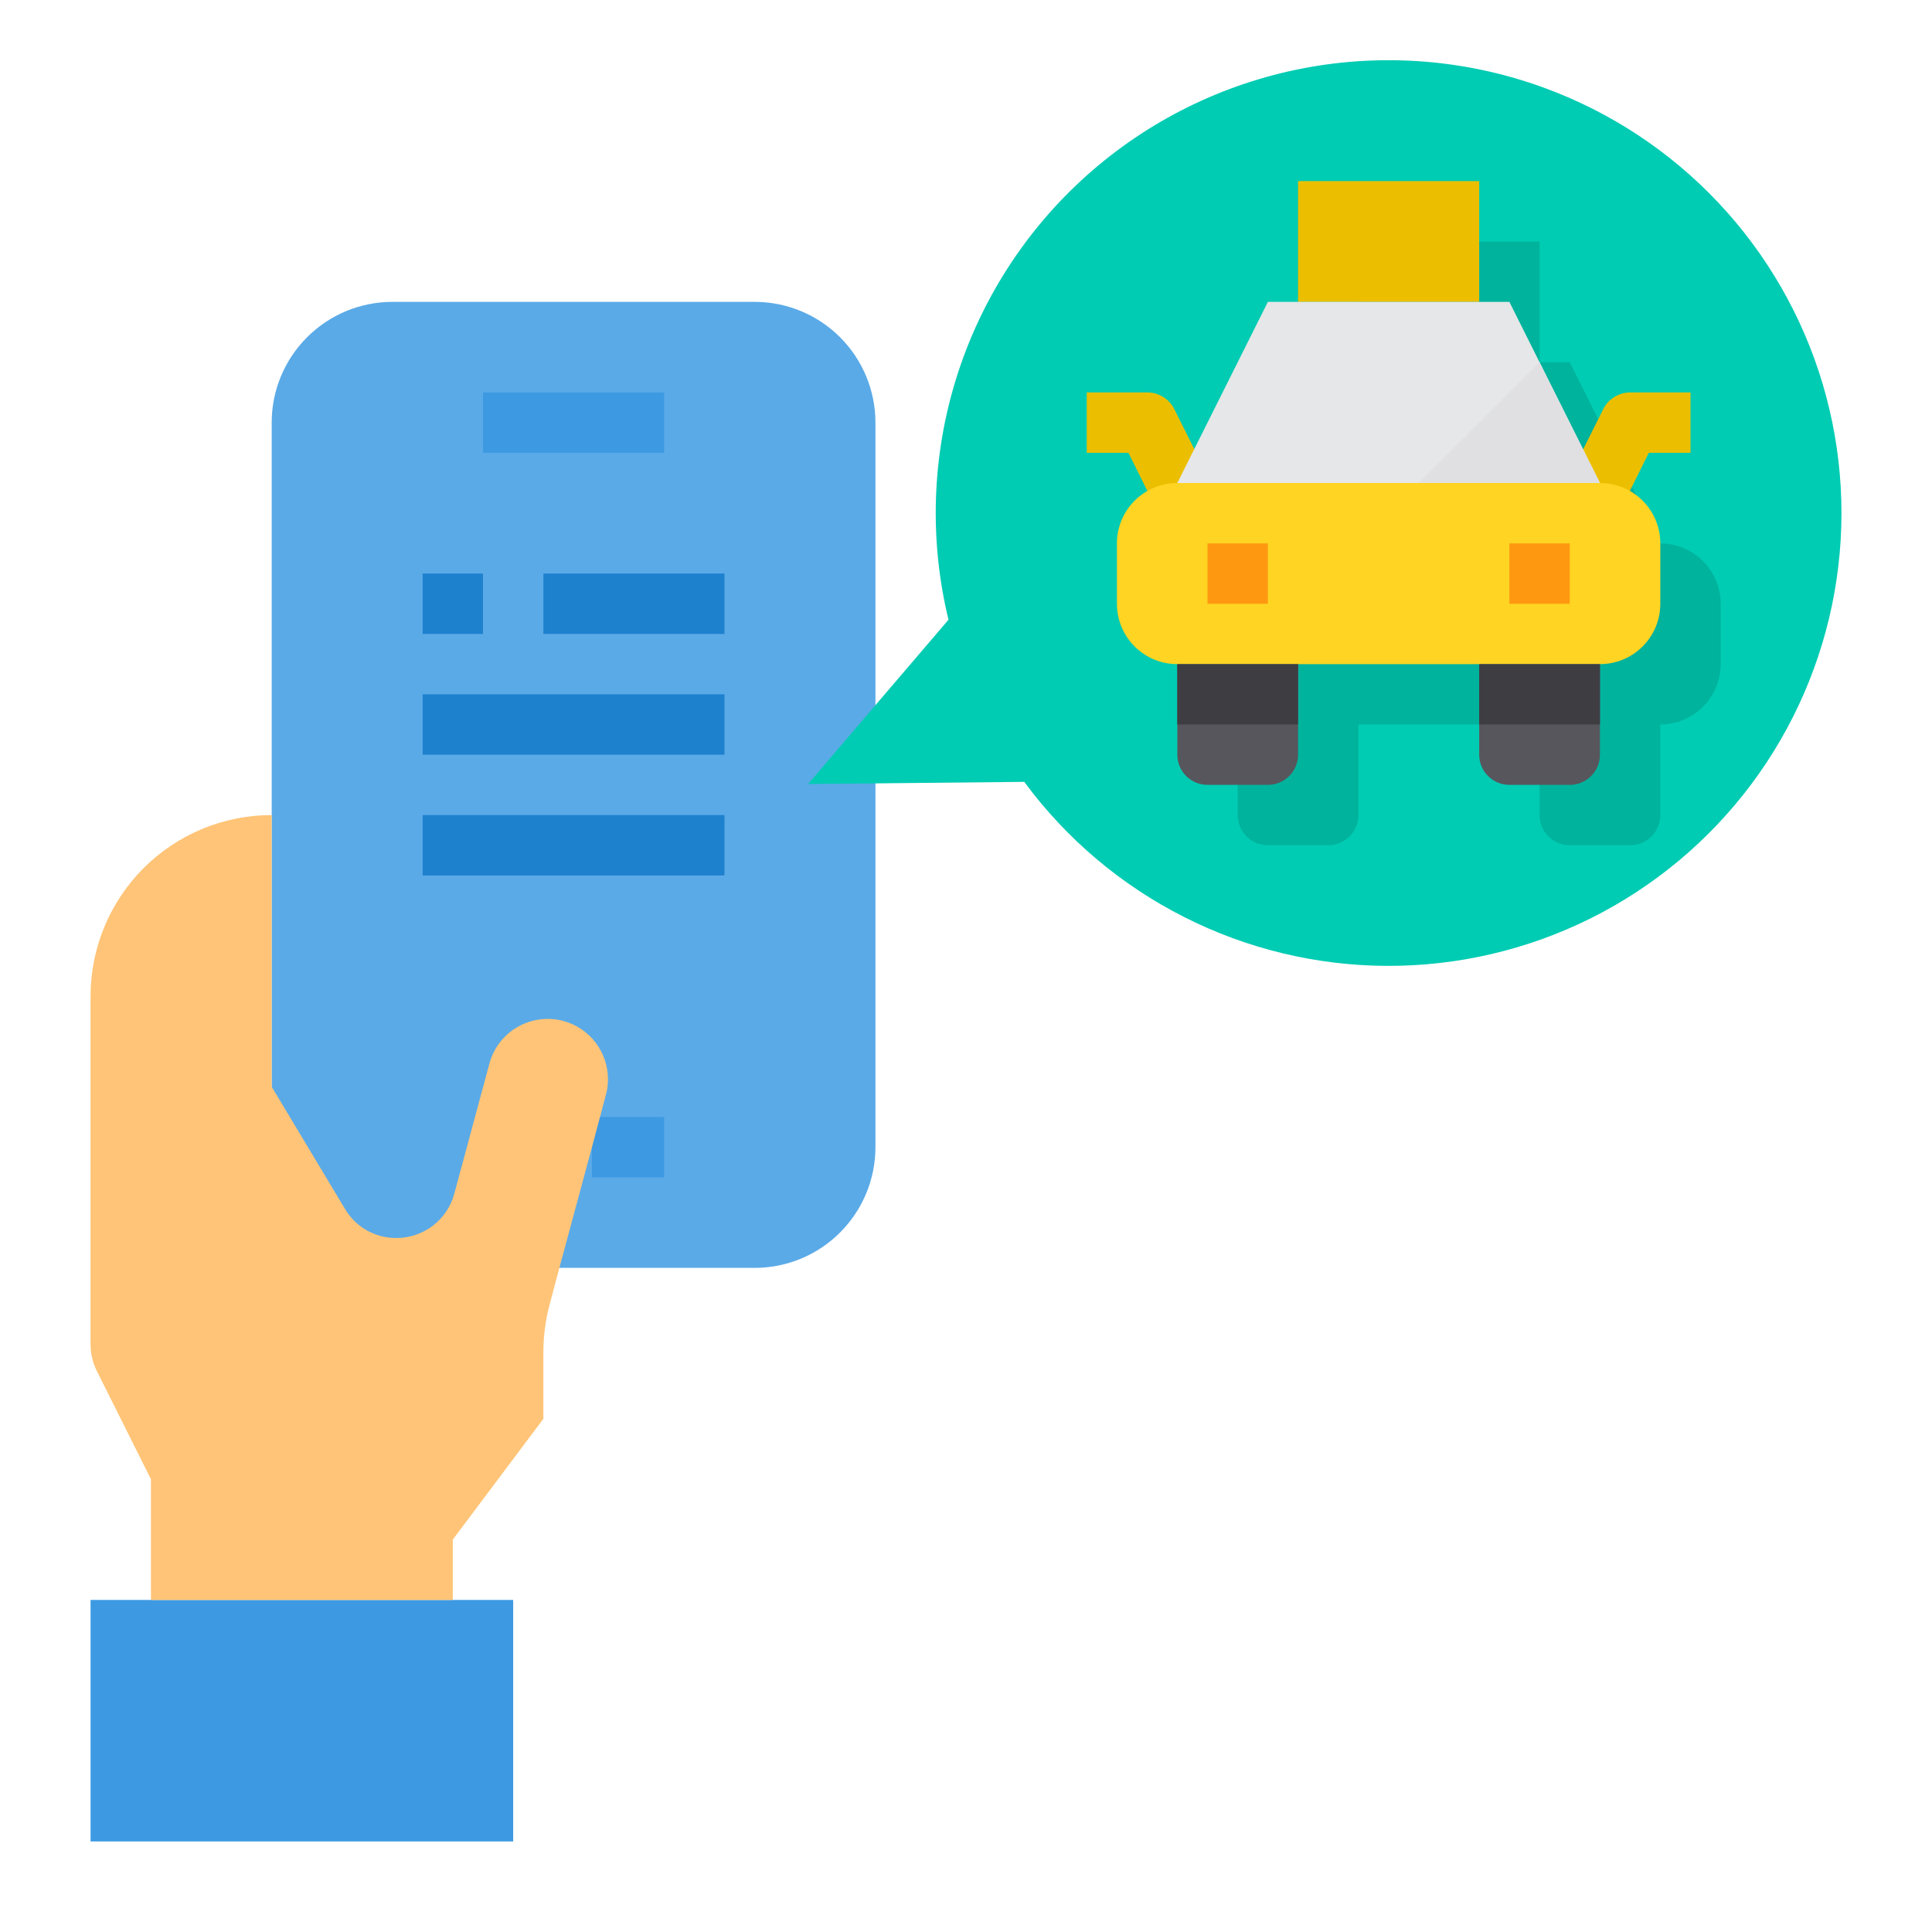 <svg width="64" height="64" viewBox="0 0 64 64" fill="none" xmlns="http://www.w3.org/2000/svg">
<path d="M25 10H13C11.939 10 10.922 10.421 10.172 11.172C9.421 11.922 9 12.939 9 14V38C9 39.061 9.421 40.078 10.172 40.828C10.922 41.579 11.939 42 13 42H25C26.061 42 27.078 41.579 27.828 40.828C28.579 40.078 29 39.061 29 38V14C29 12.939 28.579 11.922 27.828 11.172C27.078 10.421 26.061 10 25 10Z" fill="#5AAAE7"/>
<path d="M51.13 2.9C48.58 1.971 45.825 1.752 43.161 2.265C40.496 2.778 38.02 4.005 35.997 5.814C33.974 7.624 32.48 9.948 31.674 12.54C30.868 15.131 30.78 17.893 31.42 20.53L29 23.36L26.77 25.97L29 25.95L33.93 25.9C35.319 27.784 37.13 29.316 39.218 30.374C41.305 31.433 43.611 31.988 45.952 31.996C48.292 32.004 50.602 31.463 52.697 30.419C54.791 29.374 56.612 27.854 58.014 25.979C59.416 24.105 60.359 21.928 60.769 19.624C61.179 17.32 61.044 14.951 60.376 12.709C59.706 10.466 58.522 8.41 56.916 6.707C55.311 5.004 53.329 3.7 51.13 2.9Z" fill="#00CCB3"/>
<path d="M55 18L53 14L52 12H51V8H45V12H44L41 18C40.47 18.002 39.962 18.213 39.587 18.587C39.213 18.962 39.002 19.47 39 20V22C39.002 22.53 39.213 23.038 39.587 23.413C39.962 23.787 40.47 23.998 41 24V27C41 27.265 41.105 27.52 41.293 27.707C41.48 27.895 41.735 28 42 28H44C44.265 28 44.52 27.895 44.707 27.707C44.895 27.52 45 27.265 45 27V24H51V27C51 27.265 51.105 27.52 51.293 27.707C51.48 27.895 51.735 28 52 28H54C54.265 28 54.52 27.895 54.707 27.707C54.895 27.52 55 27.265 55 27V24C55.53 23.998 56.038 23.787 56.413 23.413C56.787 23.038 56.998 22.53 57 22V20C56.998 19.47 56.787 18.962 56.413 18.587C56.038 18.213 55.53 18.002 55 18Z" fill="#00B39D"/>
<path d="M53.9 16.447L52.11 15.553L53.11 13.553C53.193 13.387 53.319 13.248 53.477 13.151C53.634 13.053 53.815 13.001 54 13H56V15H54.618L53.9 16.447Z" fill="#EBBF00"/>
<path d="M38.1 16.447L37.382 15H36V13H38C38.187 12.999 38.37 13.05 38.529 13.148C38.688 13.246 38.817 13.386 38.9 13.553L39.9 15.553L38.1 16.447Z" fill="#EBBF00"/>
<path d="M19.61 37H22V39H19.61V37Z" fill="#3D9AE2"/>
<path d="M17 53V61H3V53H5H15H17Z" fill="#3D9AE2"/>
<path d="M53 22V25C53 25.265 52.895 25.52 52.707 25.707C52.52 25.895 52.265 26 52 26H50C49.735 26 49.48 25.895 49.293 25.707C49.105 25.52 49 25.265 49 25V22H53Z" fill="#57565C"/>
<path d="M43 6H49V10H43V6Z" fill="#EBBF00"/>
<path d="M43 22V25C43 25.265 42.895 25.52 42.707 25.707C42.52 25.895 42.265 26 42 26H40C39.735 26 39.48 25.895 39.293 25.707C39.105 25.52 39 25.265 39 25V22H43Z" fill="#57565C"/>
<path d="M53 16H39C37.895 16 37 16.895 37 18V20C37 21.105 37.895 22 39 22H53C54.105 22 55 21.105 55 20V18C55 16.895 54.105 16 53 16Z" fill="#FFD422"/>
<path d="M39 22H43V24H39V22Z" fill="#3E3D42"/>
<path d="M49 22H53V24H49V22Z" fill="#3E3D42"/>
<path d="M53 16H39L42 10H50L53 16Z" fill="#E6E7E8"/>
<path d="M53 16H47L51 12L53 16Z" fill="#E0E0E2"/>
<path d="M16 13H22V15H16V13Z" fill="#3D9AE2"/>
<path d="M14 19H16V21H14V19Z" fill="#1E81CE"/>
<path d="M18 19H24V21H18V19Z" fill="#1E81CE"/>
<path d="M14 23H24V25H14V23Z" fill="#1E81CE"/>
<path d="M14 27H24V29H14V27Z" fill="#1E81CE"/>
<path d="M40 18H42V20H40V18Z" fill="#FF9811"/>
<path d="M50 18H52V20H50V18Z" fill="#FF9811"/>
<path d="M18.66 33.82C18.406 33.752 18.141 33.735 17.88 33.77C17.619 33.804 17.368 33.89 17.14 34.022C16.913 34.154 16.713 34.329 16.554 34.538C16.394 34.747 16.277 34.986 16.21 35.24L15.05 39.54C14.937 39.963 14.688 40.336 14.34 40.602C13.993 40.868 13.567 41.011 13.13 41.01H13.11C12.771 41.009 12.438 40.92 12.143 40.752C11.849 40.584 11.603 40.342 11.43 40.05L9 36V27C7.409 27 5.883 27.632 4.757 28.757C3.632 29.883 3 31.409 3 33V44.53C2.999 44.839 3.071 45.144 3.21 45.42L5 49V53H15V51L18 47V44.79C18.001 44.267 18.068 43.746 18.2 43.24L18.53 42L19.61 38L20.07 36.27C20.118 36.101 20.141 35.926 20.14 35.75C20.14 35.31 19.995 34.883 19.727 34.534C19.46 34.185 19.084 33.934 18.66 33.82Z" fill="#FFC477"/>
</svg>
